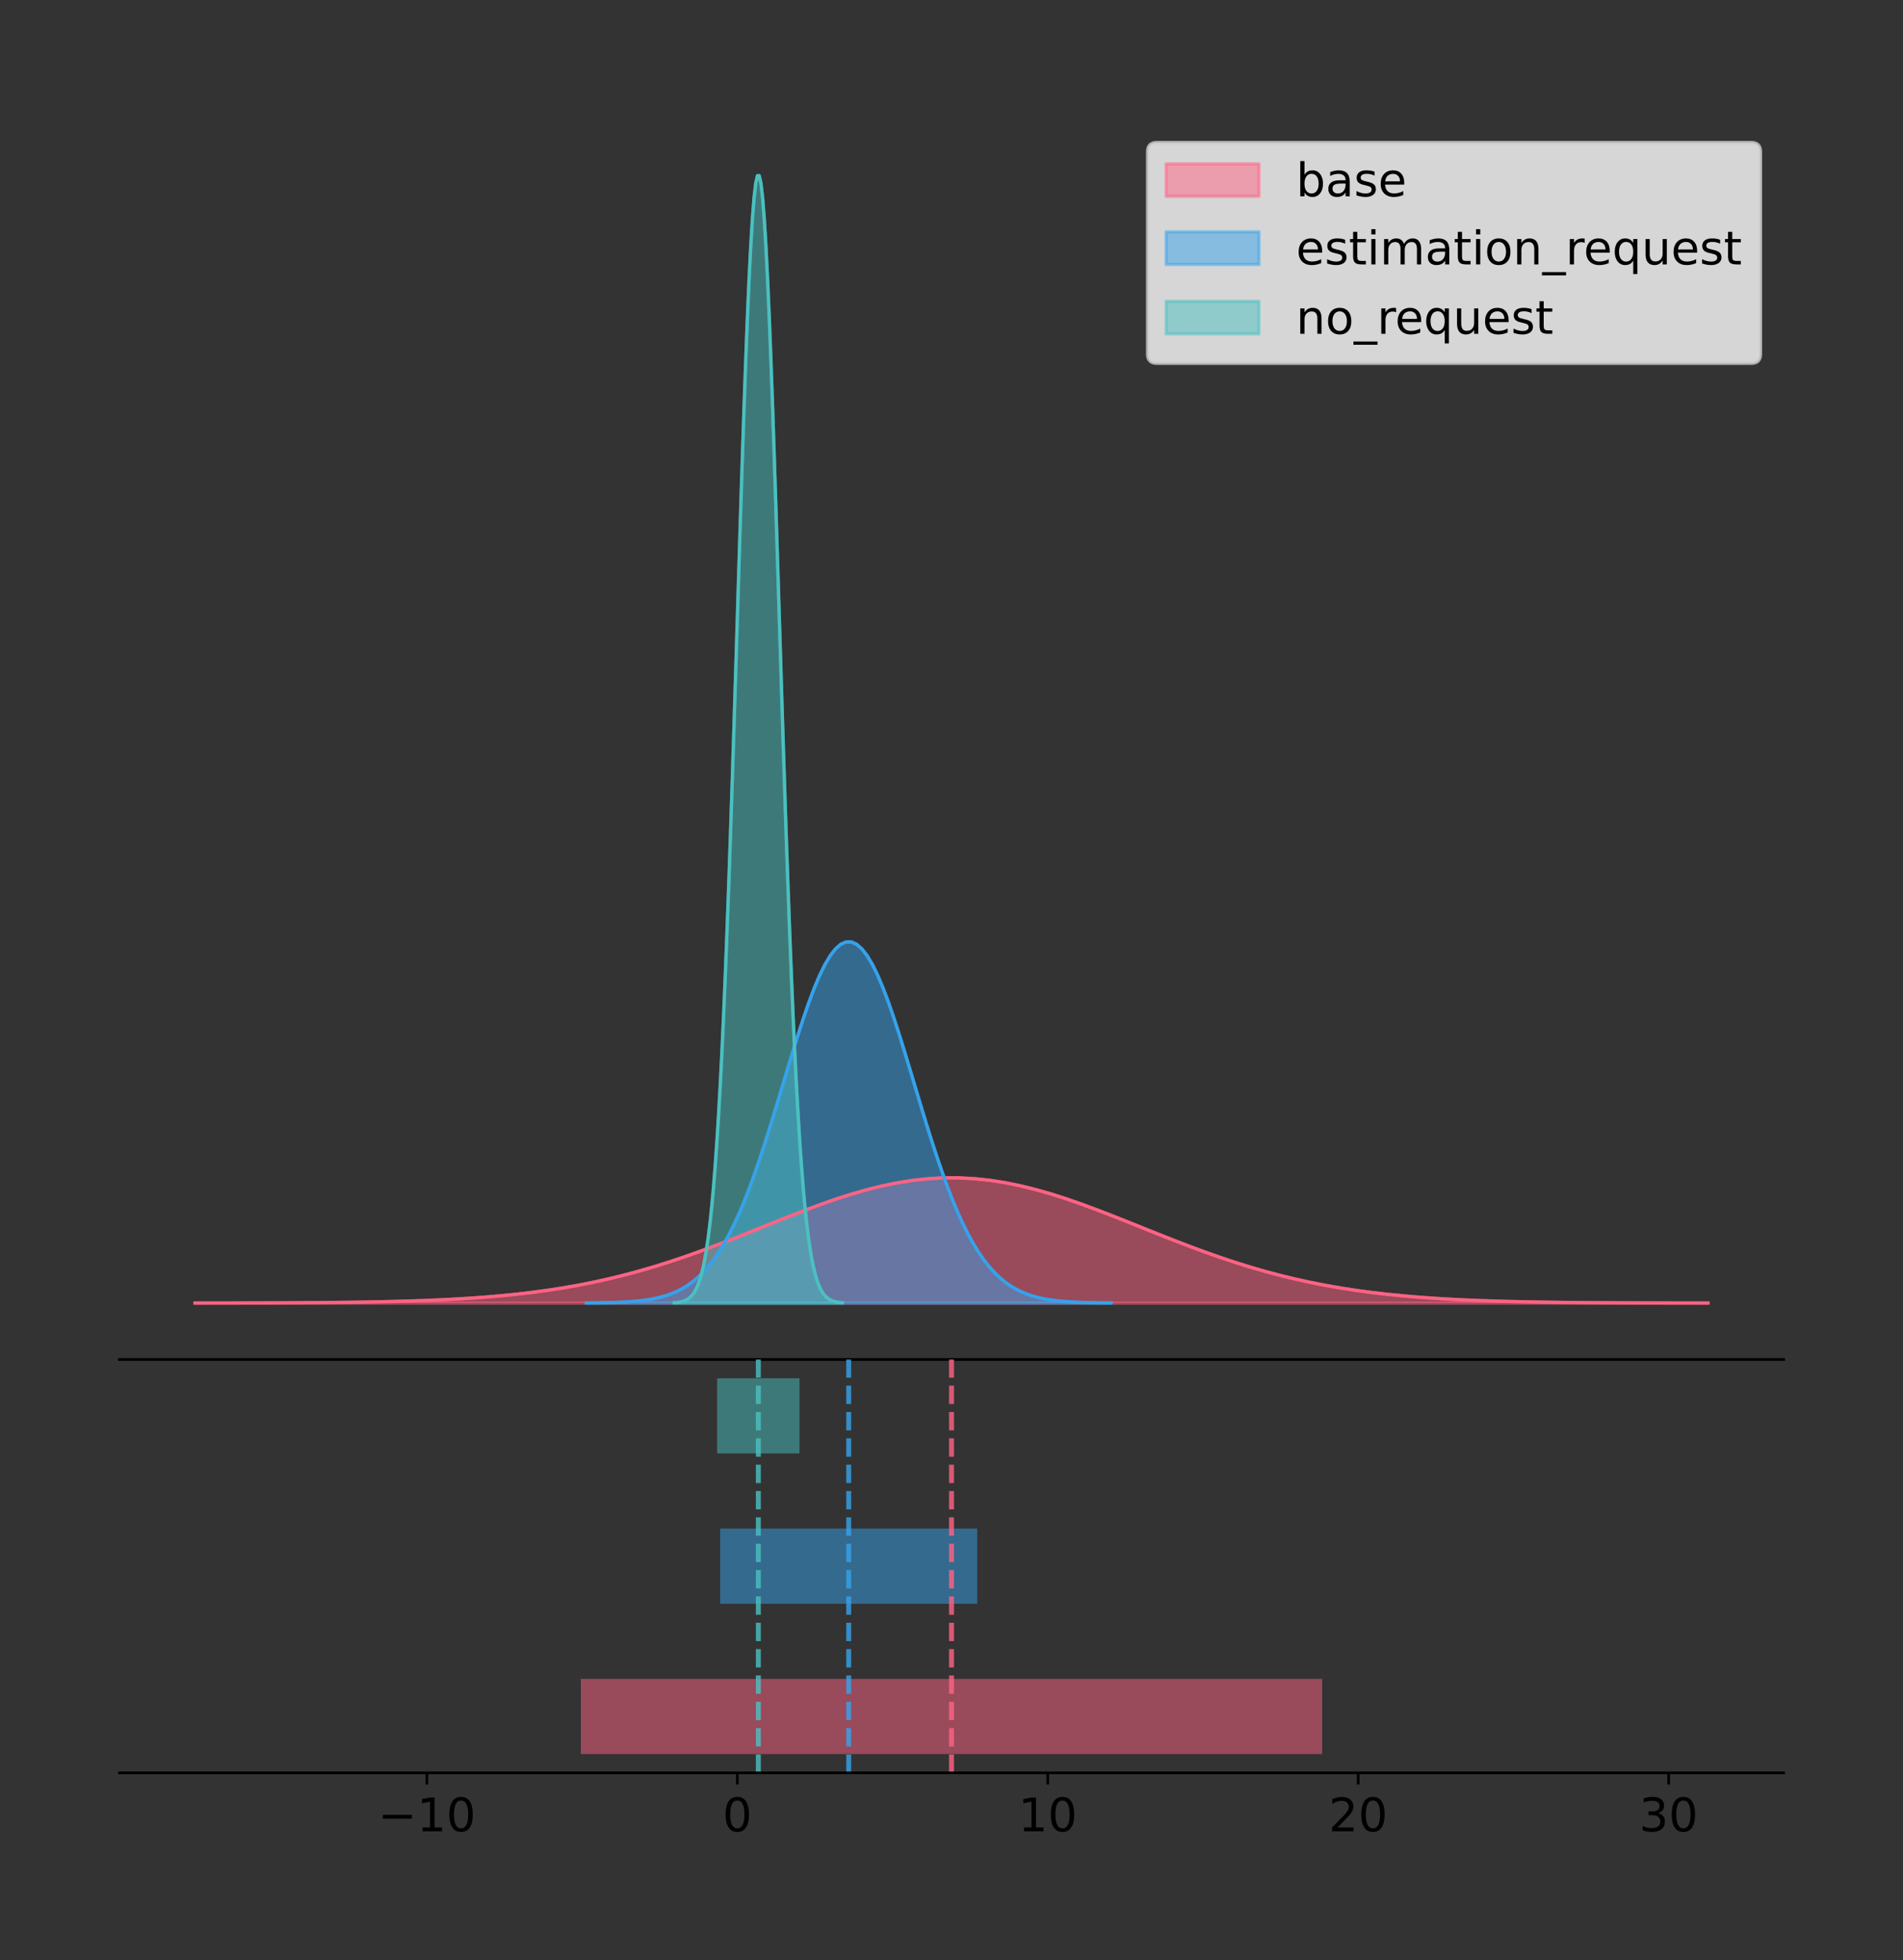 <?xml version="1.0" encoding="utf-8" standalone="no"?>
<!DOCTYPE svg PUBLIC "-//W3C//DTD SVG 1.1//EN"
  "http://www.w3.org/Graphics/SVG/1.1/DTD/svg11.dtd">
<!-- Created with matplotlib (https://matplotlib.org/) -->
<svg height="591.509pt" version="1.1" viewBox="0 0 574.2 591.509" width="574.2pt" xmlns="http://www.w3.org/2000/svg" xmlns:xlink="http://www.w3.org/1999/xlink">
 <rect x="0" y="0" width="574.2" height="591.509" fill="#333333" stroke="none"/>
 <defs>
  <style type="text/css">
*{stroke-linecap:butt;stroke-linejoin:round;}
  </style>
 </defs>
 <g id="figure_1">
  <g id="patch_1">
   <path d="M 0 591.509 
L 574.2 591.509 
L 574.2 0 
L 0 0 
z
" style="fill:none;"/>
  </g>
  <g id="axes_1">
   <g id="patch_2">
    <path d="M 36 410.22 
L 538.2 410.22 
L 538.2 36 
L 36 36 
z
" style="fill:none;"/>
   </g>
   <g id="PolyCollection_1">
    <defs>
     <path d="M 58.827 -198.299 
L 58.827 -198.312 
L 63.439 -198.317 
L 68.05 -198.323 
L 72.662 -198.332 
L 77.274 -198.343 
L 81.885 -198.358 
L 86.497 -198.378 
L 91.108 -198.403 
L 95.72 -198.436 
L 100.331 -198.478 
L 104.943 -198.531 
L 109.555 -198.599 
L 114.166 -198.683 
L 118.778 -198.788 
L 123.389 -198.917 
L 128.001 -199.076 
L 132.612 -199.269 
L 137.224 -199.502 
L 141.836 -199.781 
L 146.447 -200.114 
L 151.059 -200.506 
L 155.67 -200.966 
L 160.282 -201.502 
L 164.893 -202.119 
L 169.505 -202.826 
L 174.117 -203.628 
L 178.728 -204.532 
L 183.34 -205.543 
L 187.951 -206.662 
L 192.563 -207.891 
L 197.174 -209.229 
L 201.786 -210.672 
L 206.398 -212.216 
L 211.009 -213.849 
L 215.621 -215.562 
L 220.232 -217.338 
L 224.844 -219.161 
L 229.455 -221.009 
L 234.067 -222.86 
L 238.679 -224.689 
L 243.29 -226.47 
L 247.902 -228.175 
L 252.513 -229.778 
L 257.125 -231.25 
L 261.736 -232.567 
L 266.348 -233.704 
L 270.96 -234.641 
L 275.571 -235.36 
L 280.183 -235.847 
L 284.794 -236.093 
L 289.406 -236.093 
L 294.017 -235.847 
L 298.629 -235.36 
L 303.24 -234.641 
L 307.852 -233.704 
L 312.464 -232.567 
L 317.075 -231.25 
L 321.687 -229.778 
L 326.298 -228.175 
L 330.91 -226.47 
L 335.521 -224.689 
L 340.133 -222.86 
L 344.745 -221.009 
L 349.356 -219.161 
L 353.968 -217.338 
L 358.579 -215.562 
L 363.191 -213.849 
L 367.802 -212.216 
L 372.414 -210.672 
L 377.026 -209.229 
L 381.637 -207.891 
L 386.249 -206.662 
L 390.86 -205.543 
L 395.472 -204.532 
L 400.083 -203.628 
L 404.695 -202.826 
L 409.307 -202.119 
L 413.918 -201.502 
L 418.53 -200.966 
L 423.141 -200.506 
L 427.753 -200.114 
L 432.364 -199.781 
L 436.976 -199.502 
L 441.588 -199.269 
L 446.199 -199.076 
L 450.811 -198.917 
L 455.422 -198.788 
L 460.034 -198.683 
L 464.645 -198.599 
L 469.257 -198.531 
L 473.869 -198.478 
L 478.48 -198.436 
L 483.092 -198.403 
L 487.703 -198.378 
L 492.315 -198.358 
L 496.926 -198.343 
L 501.538 -198.332 
L 506.15 -198.323 
L 510.761 -198.317 
L 515.373 -198.312 
L 515.373 -198.299 
L 515.373 -198.299 
L 510.761 -198.299 
L 506.15 -198.299 
L 501.538 -198.299 
L 496.926 -198.299 
L 492.315 -198.299 
L 487.703 -198.299 
L 483.092 -198.299 
L 478.48 -198.299 
L 473.869 -198.299 
L 469.257 -198.299 
L 464.645 -198.299 
L 460.034 -198.299 
L 455.422 -198.299 
L 450.811 -198.299 
L 446.199 -198.299 
L 441.588 -198.299 
L 436.976 -198.299 
L 432.364 -198.299 
L 427.753 -198.299 
L 423.141 -198.299 
L 418.53 -198.299 
L 413.918 -198.299 
L 409.307 -198.299 
L 404.695 -198.299 
L 400.083 -198.299 
L 395.472 -198.299 
L 390.86 -198.299 
L 386.249 -198.299 
L 381.637 -198.299 
L 377.026 -198.299 
L 372.414 -198.299 
L 367.802 -198.299 
L 363.191 -198.299 
L 358.579 -198.299 
L 353.968 -198.299 
L 349.356 -198.299 
L 344.745 -198.299 
L 340.133 -198.299 
L 335.521 -198.299 
L 330.91 -198.299 
L 326.298 -198.299 
L 321.687 -198.299 
L 317.075 -198.299 
L 312.464 -198.299 
L 307.852 -198.299 
L 303.24 -198.299 
L 298.629 -198.299 
L 294.017 -198.299 
L 289.406 -198.299 
L 284.794 -198.299 
L 280.183 -198.299 
L 275.571 -198.299 
L 270.96 -198.299 
L 266.348 -198.299 
L 261.736 -198.299 
L 257.125 -198.299 
L 252.513 -198.299 
L 247.902 -198.299 
L 243.29 -198.299 
L 238.679 -198.299 
L 234.067 -198.299 
L 229.455 -198.299 
L 224.844 -198.299 
L 220.232 -198.299 
L 215.621 -198.299 
L 211.009 -198.299 
L 206.398 -198.299 
L 201.786 -198.299 
L 197.174 -198.299 
L 192.563 -198.299 
L 187.951 -198.299 
L 183.34 -198.299 
L 178.728 -198.299 
L 174.117 -198.299 
L 169.505 -198.299 
L 164.893 -198.299 
L 160.282 -198.299 
L 155.67 -198.299 
L 151.059 -198.299 
L 146.447 -198.299 
L 141.836 -198.299 
L 137.224 -198.299 
L 132.612 -198.299 
L 128.001 -198.299 
L 123.389 -198.299 
L 118.778 -198.299 
L 114.166 -198.299 
L 109.555 -198.299 
L 104.943 -198.299 
L 100.331 -198.299 
L 95.72 -198.299 
L 91.108 -198.299 
L 86.497 -198.299 
L 81.885 -198.299 
L 77.274 -198.299 
L 72.662 -198.299 
L 68.05 -198.299 
L 63.439 -198.299 
L 58.827 -198.299 
z
" id="m8dd9205fd7" style="stroke:#ff6384;stroke-opacity:0.5;"/>
    </defs>
    <g clip-path="url(#pcbfffe3a49)">
     <use style="fill:#ff6384;fill-opacity:0.5;stroke:#ff6384;stroke-opacity:0.5;" x="0" xlink:href="#m8dd9205fd7" y="591.509"/>
    </g>
   </g>
   <g id="PolyCollection_2">
    <defs>
     <path d="M 176.917 -198.299 
L 176.917 -198.336 
L 178.516 -198.35 
L 180.116 -198.368 
L 181.715 -198.393 
L 183.314 -198.426 
L 184.913 -198.469 
L 186.512 -198.526 
L 188.112 -198.599 
L 189.711 -198.694 
L 191.31 -198.814 
L 192.909 -198.968 
L 194.508 -199.162 
L 196.108 -199.405 
L 197.707 -199.707 
L 199.306 -200.081 
L 200.905 -200.538 
L 202.504 -201.095 
L 204.104 -201.767 
L 205.703 -202.573 
L 207.302 -203.531 
L 208.901 -204.663 
L 210.5 -205.99 
L 212.1 -207.533 
L 213.699 -209.314 
L 215.298 -211.352 
L 216.897 -213.666 
L 218.496 -216.274 
L 220.096 -219.186 
L 221.695 -222.413 
L 223.294 -225.957 
L 224.893 -229.816 
L 226.492 -233.979 
L 228.092 -238.429 
L 229.691 -243.141 
L 231.29 -248.079 
L 232.889 -253.202 
L 234.488 -258.457 
L 236.088 -263.787 
L 237.687 -269.125 
L 239.286 -274.4 
L 240.885 -279.535 
L 242.484 -284.452 
L 244.084 -289.072 
L 245.683 -293.318 
L 247.282 -297.114 
L 248.881 -300.394 
L 250.481 -303.096 
L 252.08 -305.169 
L 253.679 -306.574 
L 255.278 -307.283 
L 256.877 -307.283 
L 258.477 -306.574 
L 260.076 -305.169 
L 261.675 -303.096 
L 263.274 -300.394 
L 264.873 -297.114 
L 266.473 -293.318 
L 268.072 -289.072 
L 269.671 -284.452 
L 271.27 -279.535 
L 272.869 -274.4 
L 274.469 -269.125 
L 276.068 -263.787 
L 277.667 -258.457 
L 279.266 -253.202 
L 280.865 -248.079 
L 282.465 -243.141 
L 284.064 -238.429 
L 285.663 -233.979 
L 287.262 -229.816 
L 288.861 -225.957 
L 290.461 -222.413 
L 292.06 -219.186 
L 293.659 -216.274 
L 295.258 -213.666 
L 296.857 -211.352 
L 298.457 -209.314 
L 300.056 -207.533 
L 301.655 -205.99 
L 303.254 -204.663 
L 304.853 -203.531 
L 306.453 -202.573 
L 308.052 -201.767 
L 309.651 -201.095 
L 311.25 -200.538 
L 312.849 -200.081 
L 314.449 -199.707 
L 316.048 -199.405 
L 317.647 -199.162 
L 319.246 -198.968 
L 320.845 -198.814 
L 322.445 -198.694 
L 324.044 -198.599 
L 325.643 -198.526 
L 327.242 -198.469 
L 328.841 -198.426 
L 330.441 -198.393 
L 332.04 -198.368 
L 333.639 -198.35 
L 335.238 -198.336 
L 335.238 -198.299 
L 335.238 -198.299 
L 333.639 -198.299 
L 332.04 -198.299 
L 330.441 -198.299 
L 328.841 -198.299 
L 327.242 -198.299 
L 325.643 -198.299 
L 324.044 -198.299 
L 322.445 -198.299 
L 320.845 -198.299 
L 319.246 -198.299 
L 317.647 -198.299 
L 316.048 -198.299 
L 314.449 -198.299 
L 312.849 -198.299 
L 311.25 -198.299 
L 309.651 -198.299 
L 308.052 -198.299 
L 306.453 -198.299 
L 304.853 -198.299 
L 303.254 -198.299 
L 301.655 -198.299 
L 300.056 -198.299 
L 298.457 -198.299 
L 296.857 -198.299 
L 295.258 -198.299 
L 293.659 -198.299 
L 292.06 -198.299 
L 290.461 -198.299 
L 288.861 -198.299 
L 287.262 -198.299 
L 285.663 -198.299 
L 284.064 -198.299 
L 282.465 -198.299 
L 280.865 -198.299 
L 279.266 -198.299 
L 277.667 -198.299 
L 276.068 -198.299 
L 274.469 -198.299 
L 272.869 -198.299 
L 271.27 -198.299 
L 269.671 -198.299 
L 268.072 -198.299 
L 266.473 -198.299 
L 264.873 -198.299 
L 263.274 -198.299 
L 261.675 -198.299 
L 260.076 -198.299 
L 258.477 -198.299 
L 256.877 -198.299 
L 255.278 -198.299 
L 253.679 -198.299 
L 252.08 -198.299 
L 250.481 -198.299 
L 248.881 -198.299 
L 247.282 -198.299 
L 245.683 -198.299 
L 244.084 -198.299 
L 242.484 -198.299 
L 240.885 -198.299 
L 239.286 -198.299 
L 237.687 -198.299 
L 236.088 -198.299 
L 234.488 -198.299 
L 232.889 -198.299 
L 231.29 -198.299 
L 229.691 -198.299 
L 228.092 -198.299 
L 226.492 -198.299 
L 224.893 -198.299 
L 223.294 -198.299 
L 221.695 -198.299 
L 220.096 -198.299 
L 218.496 -198.299 
L 216.897 -198.299 
L 215.298 -198.299 
L 213.699 -198.299 
L 212.1 -198.299 
L 210.5 -198.299 
L 208.901 -198.299 
L 207.302 -198.299 
L 205.703 -198.299 
L 204.104 -198.299 
L 202.504 -198.299 
L 200.905 -198.299 
L 199.306 -198.299 
L 197.707 -198.299 
L 196.108 -198.299 
L 194.508 -198.299 
L 192.909 -198.299 
L 191.31 -198.299 
L 189.711 -198.299 
L 188.112 -198.299 
L 186.512 -198.299 
L 184.913 -198.299 
L 183.314 -198.299 
L 181.715 -198.299 
L 180.116 -198.299 
L 178.516 -198.299 
L 176.917 -198.299 
z
" id="me623123f67" style="stroke:#36a2eb;stroke-opacity:0.5;"/>
    </defs>
    <g clip-path="url(#pcbfffe3a49)">
     <use style="fill:#36a2eb;fill-opacity:0.5;stroke:#36a2eb;stroke-opacity:0.5;" x="0" xlink:href="#me623123f67" y="591.509"/>
    </g>
   </g>
   <g id="PolyCollection_3">
    <defs>
     <path d="M 203.455 -198.299 
L 203.455 -198.414 
L 203.967 -198.457 
L 204.48 -198.515 
L 204.992 -198.592 
L 205.504 -198.694 
L 206.017 -198.829 
L 206.529 -199.006 
L 207.041 -199.235 
L 207.554 -199.53 
L 208.066 -199.907 
L 208.578 -200.387 
L 209.091 -200.993 
L 209.603 -201.751 
L 210.115 -202.695 
L 210.627 -203.86 
L 211.14 -205.288 
L 211.652 -207.025 
L 212.164 -209.123 
L 212.677 -211.638 
L 213.189 -214.631 
L 213.701 -218.165 
L 214.214 -222.307 
L 214.726 -227.124 
L 215.238 -232.681 
L 215.751 -239.043 
L 216.263 -246.268 
L 216.775 -254.407 
L 217.287 -263.499 
L 217.8 -273.572 
L 218.312 -284.635 
L 218.824 -296.68 
L 219.337 -309.675 
L 219.849 -323.567 
L 220.361 -338.274 
L 220.874 -353.69 
L 221.386 -369.68 
L 221.898 -386.086 
L 222.411 -402.724 
L 222.923 -419.387 
L 223.435 -435.851 
L 223.947 -451.881 
L 224.46 -467.231 
L 224.972 -481.653 
L 225.484 -494.905 
L 225.997 -506.757 
L 226.509 -516.994 
L 227.021 -525.428 
L 227.534 -531.9 
L 228.046 -536.285 
L 228.558 -538.499 
L 229.071 -538.499 
L 229.583 -536.285 
L 230.095 -531.9 
L 230.607 -525.428 
L 231.12 -516.994 
L 231.632 -506.757 
L 232.144 -494.905 
L 232.657 -481.653 
L 233.169 -467.231 
L 233.681 -451.881 
L 234.194 -435.851 
L 234.706 -419.387 
L 235.218 -402.724 
L 235.731 -386.086 
L 236.243 -369.68 
L 236.755 -353.69 
L 237.267 -338.274 
L 237.78 -323.567 
L 238.292 -309.675 
L 238.804 -296.68 
L 239.317 -284.635 
L 239.829 -273.572 
L 240.341 -263.499 
L 240.854 -254.407 
L 241.366 -246.268 
L 241.878 -239.043 
L 242.391 -232.681 
L 242.903 -227.124 
L 243.415 -222.307 
L 243.927 -218.165 
L 244.44 -214.631 
L 244.952 -211.638 
L 245.464 -209.123 
L 245.977 -207.025 
L 246.489 -205.288 
L 247.001 -203.86 
L 247.514 -202.695 
L 248.026 -201.751 
L 248.538 -200.993 
L 249.051 -200.387 
L 249.563 -199.907 
L 250.075 -199.53 
L 250.587 -199.235 
L 251.1 -199.006 
L 251.612 -198.829 
L 252.124 -198.694 
L 252.637 -198.592 
L 253.149 -198.515 
L 253.661 -198.457 
L 254.174 -198.414 
L 254.174 -198.299 
L 254.174 -198.299 
L 253.661 -198.299 
L 253.149 -198.299 
L 252.637 -198.299 
L 252.124 -198.299 
L 251.612 -198.299 
L 251.1 -198.299 
L 250.587 -198.299 
L 250.075 -198.299 
L 249.563 -198.299 
L 249.051 -198.299 
L 248.538 -198.299 
L 248.026 -198.299 
L 247.514 -198.299 
L 247.001 -198.299 
L 246.489 -198.299 
L 245.977 -198.299 
L 245.464 -198.299 
L 244.952 -198.299 
L 244.44 -198.299 
L 243.927 -198.299 
L 243.415 -198.299 
L 242.903 -198.299 
L 242.391 -198.299 
L 241.878 -198.299 
L 241.366 -198.299 
L 240.854 -198.299 
L 240.341 -198.299 
L 239.829 -198.299 
L 239.317 -198.299 
L 238.804 -198.299 
L 238.292 -198.299 
L 237.78 -198.299 
L 237.267 -198.299 
L 236.755 -198.299 
L 236.243 -198.299 
L 235.731 -198.299 
L 235.218 -198.299 
L 234.706 -198.299 
L 234.194 -198.299 
L 233.681 -198.299 
L 233.169 -198.299 
L 232.657 -198.299 
L 232.144 -198.299 
L 231.632 -198.299 
L 231.12 -198.299 
L 230.607 -198.299 
L 230.095 -198.299 
L 229.583 -198.299 
L 229.071 -198.299 
L 228.558 -198.299 
L 228.046 -198.299 
L 227.534 -198.299 
L 227.021 -198.299 
L 226.509 -198.299 
L 225.997 -198.299 
L 225.484 -198.299 
L 224.972 -198.299 
L 224.46 -198.299 
L 223.947 -198.299 
L 223.435 -198.299 
L 222.923 -198.299 
L 222.411 -198.299 
L 221.898 -198.299 
L 221.386 -198.299 
L 220.874 -198.299 
L 220.361 -198.299 
L 219.849 -198.299 
L 219.337 -198.299 
L 218.824 -198.299 
L 218.312 -198.299 
L 217.8 -198.299 
L 217.287 -198.299 
L 216.775 -198.299 
L 216.263 -198.299 
L 215.751 -198.299 
L 215.238 -198.299 
L 214.726 -198.299 
L 214.214 -198.299 
L 213.701 -198.299 
L 213.189 -198.299 
L 212.677 -198.299 
L 212.164 -198.299 
L 211.652 -198.299 
L 211.14 -198.299 
L 210.627 -198.299 
L 210.115 -198.299 
L 209.603 -198.299 
L 209.091 -198.299 
L 208.578 -198.299 
L 208.066 -198.299 
L 207.554 -198.299 
L 207.041 -198.299 
L 206.529 -198.299 
L 206.017 -198.299 
L 205.504 -198.299 
L 204.992 -198.299 
L 204.48 -198.299 
L 203.967 -198.299 
L 203.455 -198.299 
z
" id="ma3c1c4e861" style="stroke:#4bc0c0;stroke-opacity:0.5;"/>
    </defs>
    <g clip-path="url(#pcbfffe3a49)">
     <use style="fill:#4bc0c0;fill-opacity:0.5;stroke:#4bc0c0;stroke-opacity:0.5;" x="0" xlink:href="#ma3c1c4e861" y="591.509"/>
    </g>
   </g>
   <g id="line2d_1">
    <path clip-path="url(#pcbfffe3a49)" d="M 58.827 393.197 
L 63.439 393.193 
L 68.05 393.186 
L 72.662 393.178 
L 77.274 393.166 
L 81.885 393.151 
L 86.497 393.132 
L 91.108 393.106 
L 95.72 393.073 
L 100.331 393.031 
L 104.943 392.978 
L 109.555 392.911 
L 114.166 392.827 
L 118.778 392.722 
L 123.389 392.592 
L 128.001 392.434 
L 132.612 392.241 
L 137.224 392.008 
L 141.836 391.728 
L 146.447 391.396 
L 151.059 391.003 
L 155.67 390.543 
L 160.282 390.008 
L 164.893 389.39 
L 169.505 388.684 
L 174.117 387.881 
L 178.728 386.977 
L 183.34 385.967 
L 187.951 384.848 
L 192.563 383.619 
L 197.174 382.281 
L 201.786 380.837 
L 206.398 379.294 
L 211.009 377.66 
L 215.621 375.947 
L 220.232 374.171 
L 224.844 372.348 
L 229.455 370.5 
L 234.067 368.649 
L 238.679 366.82 
L 243.29 365.039 
L 247.902 363.334 
L 252.513 361.732 
L 257.125 360.259 
L 261.736 358.943 
L 266.348 357.806 
L 270.96 356.869 
L 275.571 356.15 
L 280.183 355.663 
L 284.794 355.417 
L 289.406 355.417 
L 294.017 355.663 
L 298.629 356.15 
L 303.24 356.869 
L 307.852 357.806 
L 312.464 358.943 
L 317.075 360.259 
L 321.687 361.732 
L 326.298 363.334 
L 330.91 365.039 
L 335.521 366.82 
L 340.133 368.649 
L 344.745 370.5 
L 349.356 372.348 
L 353.968 374.171 
L 358.579 375.947 
L 363.191 377.66 
L 367.802 379.294 
L 372.414 380.837 
L 377.026 382.281 
L 381.637 383.619 
L 386.249 384.848 
L 390.86 385.967 
L 395.472 386.977 
L 400.083 387.881 
L 404.695 388.684 
L 409.307 389.39 
L 413.918 390.008 
L 418.53 390.543 
L 423.141 391.003 
L 427.753 391.396 
L 432.364 391.728 
L 436.976 392.008 
L 441.588 392.241 
L 446.199 392.434 
L 450.811 392.592 
L 455.422 392.722 
L 460.034 392.827 
L 464.645 392.911 
L 469.257 392.978 
L 473.869 393.031 
L 478.48 393.073 
L 483.092 393.106 
L 487.703 393.132 
L 492.315 393.151 
L 496.926 393.166 
L 501.538 393.178 
L 506.15 393.186 
L 510.761 393.193 
L 515.373 393.197 
" style="fill:none;stroke:#ff6384;stroke-linecap:square;"/>
   </g>
   <g id="line2d_2">
    <path clip-path="url(#pcbfffe3a49)" d="M 176.917 393.173 
L 178.516 393.16 
L 180.116 393.141 
L 181.715 393.116 
L 183.314 393.083 
L 184.913 393.04 
L 186.512 392.984 
L 188.112 392.91 
L 189.711 392.816 
L 191.31 392.695 
L 192.909 392.541 
L 194.508 392.347 
L 196.108 392.104 
L 197.707 391.802 
L 199.306 391.429 
L 200.905 390.971 
L 202.504 390.415 
L 204.104 389.743 
L 205.703 388.937 
L 207.302 387.978 
L 208.901 386.846 
L 210.5 385.519 
L 212.1 383.976 
L 213.699 382.196 
L 215.298 380.158 
L 216.897 377.843 
L 218.496 375.236 
L 220.096 372.323 
L 221.695 369.096 
L 223.294 365.552 
L 224.893 361.694 
L 226.492 357.53 
L 228.092 353.08 
L 229.691 348.369 
L 231.29 343.43 
L 232.889 338.308 
L 234.488 333.052 
L 236.088 327.722 
L 237.687 322.384 
L 239.286 317.11 
L 240.885 311.975 
L 242.484 307.057 
L 244.084 302.437 
L 245.683 298.192 
L 247.282 294.395 
L 248.881 291.115 
L 250.481 288.414 
L 252.08 286.34 
L 253.679 284.936 
L 255.278 284.226 
L 256.877 284.226 
L 258.477 284.936 
L 260.076 286.34 
L 261.675 288.414 
L 263.274 291.115 
L 264.873 294.395 
L 266.473 298.192 
L 268.072 302.437 
L 269.671 307.057 
L 271.27 311.975 
L 272.869 317.11 
L 274.469 322.384 
L 276.068 327.722 
L 277.667 333.052 
L 279.266 338.308 
L 280.865 343.43 
L 282.465 348.369 
L 284.064 353.08 
L 285.663 357.53 
L 287.262 361.694 
L 288.861 365.552 
L 290.461 369.096 
L 292.06 372.323 
L 293.659 375.236 
L 295.258 377.843 
L 296.857 380.158 
L 298.457 382.196 
L 300.056 383.976 
L 301.655 385.519 
L 303.254 386.846 
L 304.853 387.978 
L 306.453 388.937 
L 308.052 389.743 
L 309.651 390.415 
L 311.25 390.971 
L 312.849 391.429 
L 314.449 391.802 
L 316.048 392.104 
L 317.647 392.347 
L 319.246 392.541 
L 320.845 392.695 
L 322.445 392.816 
L 324.044 392.91 
L 325.643 392.984 
L 327.242 393.04 
L 328.841 393.083 
L 330.441 393.116 
L 332.04 393.141 
L 333.639 393.16 
L 335.238 393.173 
" style="fill:none;stroke:#36a2eb;stroke-linecap:square;"/>
   </g>
   <g id="line2d_3">
    <path clip-path="url(#pcbfffe3a49)" d="M 203.455 393.096 
L 203.967 393.053 
L 204.48 392.995 
L 204.992 392.918 
L 205.504 392.815 
L 206.017 392.68 
L 206.529 392.504 
L 207.041 392.275 
L 207.554 391.98 
L 208.066 391.602 
L 208.578 391.122 
L 209.091 390.516 
L 209.603 389.758 
L 210.115 388.814 
L 210.627 387.65 
L 211.14 386.222 
L 211.652 384.485 
L 212.164 382.386 
L 212.677 379.871 
L 213.189 376.878 
L 213.701 373.344 
L 214.214 369.202 
L 214.726 364.386 
L 215.238 358.828 
L 215.751 352.466 
L 216.263 345.241 
L 216.775 337.103 
L 217.287 328.01 
L 217.8 317.937 
L 218.312 306.874 
L 218.824 294.829 
L 219.337 281.834 
L 219.849 267.942 
L 220.361 253.235 
L 220.874 237.82 
L 221.386 221.829 
L 221.898 205.423 
L 222.411 188.786 
L 222.923 172.123 
L 223.435 155.658 
L 223.947 139.628 
L 224.46 124.279 
L 224.972 109.857 
L 225.484 96.604 
L 225.997 84.752 
L 226.509 74.515 
L 227.021 66.081 
L 227.534 59.61 
L 228.046 55.224 
L 228.558 53.01 
L 229.071 53.01 
L 229.583 55.224 
L 230.095 59.61 
L 230.607 66.081 
L 231.12 74.515 
L 231.632 84.752 
L 232.144 96.604 
L 232.657 109.857 
L 233.169 124.279 
L 233.681 139.628 
L 234.194 155.658 
L 234.706 172.123 
L 235.218 188.786 
L 235.731 205.423 
L 236.243 221.829 
L 236.755 237.82 
L 237.267 253.235 
L 237.78 267.942 
L 238.292 281.834 
L 238.804 294.829 
L 239.317 306.874 
L 239.829 317.937 
L 240.341 328.01 
L 240.854 337.103 
L 241.366 345.241 
L 241.878 352.466 
L 242.391 358.828 
L 242.903 364.386 
L 243.415 369.202 
L 243.927 373.344 
L 244.44 376.878 
L 244.952 379.871 
L 245.464 382.386 
L 245.977 384.485 
L 246.489 386.222 
L 247.001 387.65 
L 247.514 388.814 
L 248.026 389.758 
L 248.538 390.516 
L 249.051 391.122 
L 249.563 391.602 
L 250.075 391.98 
L 250.587 392.275 
L 251.1 392.504 
L 251.612 392.68 
L 252.124 392.815 
L 252.637 392.918 
L 253.149 392.995 
L 253.661 393.053 
L 254.174 393.096 
" style="fill:none;stroke:#4bc0c0;stroke-linecap:square;"/>
   </g>
   <g id="patch_3">
    <path d="M 36 410.22 
L 538.2 410.22 
" style="fill:none;stroke:#000000;stroke-linecap:square;stroke-linejoin:miter;stroke-width:0.8;"/>
   </g>
   <g id="legend_1">
    <g id="patch_4">
     <path d="M 349.071 109.627 
L 528.4 109.627 
Q 531.2 109.627 531.2 106.827 
L 531.2 45.8 
Q 531.2 43 528.4 43 
L 349.071 43 
Q 346.271 43 346.271 45.8 
L 346.271 106.827 
Q 346.271 109.627 349.071 109.627 
z
" style="fill:#ffffff;opacity:0.8;stroke:#cccccc;stroke-linejoin:miter;"/>
    </g>
    <g id="patch_5">
     <path d="M 351.871 59.238 
L 379.871 59.238 
L 379.871 49.438 
L 351.871 49.438 
z
" style="fill:#ff6384;opacity:0.5;stroke:#ff6384;stroke-linejoin:miter;"/>
    </g>
    <g id="text_1">
     <!-- base -->
     <defs>
      <path d="M 48.688 27.297 
Q 48.688 37.203 44.609 42.844 
Q 40.531 48.484 33.406 48.484 
Q 26.266 48.484 22.188 42.844 
Q 18.109 37.203 18.109 27.297 
Q 18.109 17.391 22.188 11.75 
Q 26.266 6.109 33.406 6.109 
Q 40.531 6.109 44.609 11.75 
Q 48.688 17.391 48.688 27.297 
z
M 18.109 46.391 
Q 20.953 51.266 25.266 53.625 
Q 29.594 56 35.594 56 
Q 45.562 56 51.781 48.094 
Q 58.016 40.188 58.016 27.297 
Q 58.016 14.406 51.781 6.484 
Q 45.562 -1.422 35.594 -1.422 
Q 29.594 -1.422 25.266 0.953 
Q 20.953 3.328 18.109 8.203 
L 18.109 0 
L 9.078 0 
L 9.078 75.984 
L 18.109 75.984 
z
" id="DejaVuSans-98"/>
      <path d="M 34.281 27.484 
Q 23.391 27.484 19.188 25 
Q 14.984 22.516 14.984 16.5 
Q 14.984 11.719 18.141 8.906 
Q 21.297 6.109 26.703 6.109 
Q 34.188 6.109 38.703 11.406 
Q 43.219 16.703 43.219 25.484 
L 43.219 27.484 
z
M 52.203 31.203 
L 52.203 0 
L 43.219 0 
L 43.219 8.297 
Q 40.141 3.328 35.547 0.953 
Q 30.953 -1.422 24.312 -1.422 
Q 15.922 -1.422 10.953 3.297 
Q 6 8.016 6 15.922 
Q 6 25.141 12.172 29.828 
Q 18.359 34.516 30.609 34.516 
L 43.219 34.516 
L 43.219 35.406 
Q 43.219 41.609 39.141 45 
Q 35.062 48.391 27.688 48.391 
Q 23 48.391 18.547 47.266 
Q 14.109 46.141 10.016 43.891 
L 10.016 52.203 
Q 14.938 54.109 19.578 55.047 
Q 24.219 56 28.609 56 
Q 40.484 56 46.344 49.844 
Q 52.203 43.703 52.203 31.203 
z
" id="DejaVuSans-97"/>
      <path d="M 44.281 53.078 
L 44.281 44.578 
Q 40.484 46.531 36.375 47.5 
Q 32.281 48.484 27.875 48.484 
Q 21.188 48.484 17.844 46.438 
Q 14.5 44.391 14.5 40.281 
Q 14.5 37.156 16.891 35.375 
Q 19.281 33.594 26.516 31.984 
L 29.594 31.297 
Q 39.156 29.25 43.188 25.516 
Q 47.219 21.781 47.219 15.094 
Q 47.219 7.469 41.188 3.016 
Q 35.156 -1.422 24.609 -1.422 
Q 20.219 -1.422 15.453 -0.562 
Q 10.688 0.297 5.422 2 
L 5.422 11.281 
Q 10.406 8.688 15.234 7.391 
Q 20.062 6.109 24.812 6.109 
Q 31.156 6.109 34.562 8.281 
Q 37.984 10.453 37.984 14.406 
Q 37.984 18.062 35.516 20.016 
Q 33.062 21.969 24.703 23.781 
L 21.578 24.516 
Q 13.234 26.266 9.516 29.906 
Q 5.812 33.547 5.812 39.891 
Q 5.812 47.609 11.281 51.797 
Q 16.75 56 26.812 56 
Q 31.781 56 36.172 55.266 
Q 40.578 54.547 44.281 53.078 
z
" id="DejaVuSans-115"/>
      <path d="M 56.203 29.594 
L 56.203 25.203 
L 14.891 25.203 
Q 15.484 15.922 20.484 11.062 
Q 25.484 6.203 34.422 6.203 
Q 39.594 6.203 44.453 7.469 
Q 49.312 8.734 54.109 11.281 
L 54.109 2.781 
Q 49.266 0.734 44.188 -0.344 
Q 39.109 -1.422 33.891 -1.422 
Q 20.797 -1.422 13.156 6.188 
Q 5.516 13.812 5.516 26.812 
Q 5.516 40.234 12.766 48.109 
Q 20.016 56 32.328 56 
Q 43.359 56 49.781 48.891 
Q 56.203 41.797 56.203 29.594 
z
M 47.219 32.234 
Q 47.125 39.594 43.094 43.984 
Q 39.062 48.391 32.422 48.391 
Q 24.906 48.391 20.391 44.141 
Q 15.875 39.891 15.188 32.172 
z
" id="DejaVuSans-101"/>
     </defs>
     <g transform="translate(391.071 59.238)scale(0.14 -0.14)">
      <use xlink:href="#DejaVuSans-98"/>
      <use x="63.477" xlink:href="#DejaVuSans-97"/>
      <use x="124.756" xlink:href="#DejaVuSans-115"/>
      <use x="176.855" xlink:href="#DejaVuSans-101"/>
     </g>
    </g>
    <g id="patch_6">
     <path d="M 351.871 79.787 
L 379.871 79.787 
L 379.871 69.987 
L 351.871 69.987 
z
" style="fill:#36a2eb;opacity:0.5;stroke:#36a2eb;stroke-linejoin:miter;"/>
    </g>
    <g id="text_2">
     <!-- estimation_request -->
     <defs>
      <path d="M 18.312 70.219 
L 18.312 54.688 
L 36.812 54.688 
L 36.812 47.703 
L 18.312 47.703 
L 18.312 18.016 
Q 18.312 11.328 20.141 9.422 
Q 21.969 7.516 27.594 7.516 
L 36.812 7.516 
L 36.812 0 
L 27.594 0 
Q 17.188 0 13.234 3.875 
Q 9.281 7.766 9.281 18.016 
L 9.281 47.703 
L 2.688 47.703 
L 2.688 54.688 
L 9.281 54.688 
L 9.281 70.219 
z
" id="DejaVuSans-116"/>
      <path d="M 9.422 54.688 
L 18.406 54.688 
L 18.406 0 
L 9.422 0 
z
M 9.422 75.984 
L 18.406 75.984 
L 18.406 64.594 
L 9.422 64.594 
z
" id="DejaVuSans-105"/>
      <path d="M 52 44.188 
Q 55.375 50.25 60.062 53.125 
Q 64.75 56 71.094 56 
Q 79.641 56 84.281 50.016 
Q 88.922 44.047 88.922 33.016 
L 88.922 0 
L 79.891 0 
L 79.891 32.719 
Q 79.891 40.578 77.094 44.375 
Q 74.312 48.188 68.609 48.188 
Q 61.625 48.188 57.562 43.547 
Q 53.516 38.922 53.516 30.906 
L 53.516 0 
L 44.484 0 
L 44.484 32.719 
Q 44.484 40.625 41.703 44.406 
Q 38.922 48.188 33.109 48.188 
Q 26.219 48.188 22.156 43.531 
Q 18.109 38.875 18.109 30.906 
L 18.109 0 
L 9.078 0 
L 9.078 54.688 
L 18.109 54.688 
L 18.109 46.188 
Q 21.188 51.219 25.484 53.609 
Q 29.781 56 35.688 56 
Q 41.656 56 45.828 52.969 
Q 50 49.953 52 44.188 
z
" id="DejaVuSans-109"/>
      <path d="M 30.609 48.391 
Q 23.391 48.391 19.188 42.75 
Q 14.984 37.109 14.984 27.297 
Q 14.984 17.484 19.156 11.844 
Q 23.344 6.203 30.609 6.203 
Q 37.797 6.203 41.984 11.859 
Q 46.188 17.531 46.188 27.297 
Q 46.188 37.016 41.984 42.703 
Q 37.797 48.391 30.609 48.391 
z
M 30.609 56 
Q 42.328 56 49.016 48.375 
Q 55.719 40.766 55.719 27.297 
Q 55.719 13.875 49.016 6.219 
Q 42.328 -1.422 30.609 -1.422 
Q 18.844 -1.422 12.172 6.219 
Q 5.516 13.875 5.516 27.297 
Q 5.516 40.766 12.172 48.375 
Q 18.844 56 30.609 56 
z
" id="DejaVuSans-111"/>
      <path d="M 54.891 33.016 
L 54.891 0 
L 45.906 0 
L 45.906 32.719 
Q 45.906 40.484 42.875 44.328 
Q 39.844 48.188 33.797 48.188 
Q 26.516 48.188 22.312 43.547 
Q 18.109 38.922 18.109 30.906 
L 18.109 0 
L 9.078 0 
L 9.078 54.688 
L 18.109 54.688 
L 18.109 46.188 
Q 21.344 51.125 25.703 53.562 
Q 30.078 56 35.797 56 
Q 45.219 56 50.047 50.172 
Q 54.891 44.344 54.891 33.016 
z
" id="DejaVuSans-110"/>
      <path d="M 50.984 -16.609 
L 50.984 -23.578 
L -0.984 -23.578 
L -0.984 -16.609 
z
" id="DejaVuSans-95"/>
      <path d="M 41.109 46.297 
Q 39.594 47.172 37.812 47.578 
Q 36.031 48 33.891 48 
Q 26.266 48 22.188 43.047 
Q 18.109 38.094 18.109 28.812 
L 18.109 0 
L 9.078 0 
L 9.078 54.688 
L 18.109 54.688 
L 18.109 46.188 
Q 20.953 51.172 25.484 53.578 
Q 30.031 56 36.531 56 
Q 37.453 56 38.578 55.875 
Q 39.703 55.766 41.062 55.516 
z
" id="DejaVuSans-114"/>
      <path d="M 14.797 27.297 
Q 14.797 17.391 18.875 11.75 
Q 22.953 6.109 30.078 6.109 
Q 37.203 6.109 41.297 11.75 
Q 45.406 17.391 45.406 27.297 
Q 45.406 37.203 41.297 42.844 
Q 37.203 48.484 30.078 48.484 
Q 22.953 48.484 18.875 42.844 
Q 14.797 37.203 14.797 27.297 
z
M 45.406 8.203 
Q 42.578 3.328 38.25 0.953 
Q 33.938 -1.422 27.875 -1.422 
Q 17.969 -1.422 11.734 6.484 
Q 5.516 14.406 5.516 27.297 
Q 5.516 40.188 11.734 48.094 
Q 17.969 56 27.875 56 
Q 33.938 56 38.25 53.625 
Q 42.578 51.266 45.406 46.391 
L 45.406 54.688 
L 54.391 54.688 
L 54.391 -20.797 
L 45.406 -20.797 
z
" id="DejaVuSans-113"/>
      <path d="M 8.5 21.578 
L 8.5 54.688 
L 17.484 54.688 
L 17.484 21.922 
Q 17.484 14.156 20.5 10.266 
Q 23.531 6.391 29.594 6.391 
Q 36.859 6.391 41.078 11.031 
Q 45.312 15.672 45.312 23.688 
L 45.312 54.688 
L 54.297 54.688 
L 54.297 0 
L 45.312 0 
L 45.312 8.406 
Q 42.047 3.422 37.719 1 
Q 33.406 -1.422 27.688 -1.422 
Q 18.266 -1.422 13.375 4.438 
Q 8.5 10.297 8.5 21.578 
z
M 31.109 56 
z
" id="DejaVuSans-117"/>
     </defs>
     <g transform="translate(391.071 79.787)scale(0.14 -0.14)">
      <use xlink:href="#DejaVuSans-101"/>
      <use x="61.523" xlink:href="#DejaVuSans-115"/>
      <use x="113.623" xlink:href="#DejaVuSans-116"/>
      <use x="152.832" xlink:href="#DejaVuSans-105"/>
      <use x="180.615" xlink:href="#DejaVuSans-109"/>
      <use x="278.027" xlink:href="#DejaVuSans-97"/>
      <use x="339.307" xlink:href="#DejaVuSans-116"/>
      <use x="378.516" xlink:href="#DejaVuSans-105"/>
      <use x="406.299" xlink:href="#DejaVuSans-111"/>
      <use x="467.48" xlink:href="#DejaVuSans-110"/>
      <use x="530.859" xlink:href="#DejaVuSans-95"/>
      <use x="580.859" xlink:href="#DejaVuSans-114"/>
      <use x="619.723" xlink:href="#DejaVuSans-101"/>
      <use x="681.246" xlink:href="#DejaVuSans-113"/>
      <use x="744.723" xlink:href="#DejaVuSans-117"/>
      <use x="808.102" xlink:href="#DejaVuSans-101"/>
      <use x="869.625" xlink:href="#DejaVuSans-115"/>
      <use x="921.725" xlink:href="#DejaVuSans-116"/>
     </g>
    </g>
    <g id="patch_7">
     <path d="M 351.871 100.726 
L 379.871 100.726 
L 379.871 90.926 
L 351.871 90.926 
z
" style="fill:#4bc0c0;opacity:0.5;stroke:#4bc0c0;stroke-linejoin:miter;"/>
    </g>
    <g id="text_3">
     <!-- no_request -->
     <g transform="translate(391.071 100.726)scale(0.14 -0.14)">
      <use xlink:href="#DejaVuSans-110"/>
      <use x="63.379" xlink:href="#DejaVuSans-111"/>
      <use x="124.561" xlink:href="#DejaVuSans-95"/>
      <use x="174.561" xlink:href="#DejaVuSans-114"/>
      <use x="213.424" xlink:href="#DejaVuSans-101"/>
      <use x="274.947" xlink:href="#DejaVuSans-113"/>
      <use x="338.424" xlink:href="#DejaVuSans-117"/>
      <use x="401.803" xlink:href="#DejaVuSans-101"/>
      <use x="463.326" xlink:href="#DejaVuSans-115"/>
      <use x="515.426" xlink:href="#DejaVuSans-116"/>
     </g>
    </g>
   </g>
  </g>
  <g id="axes_2">
   <g id="patch_8">
    <path d="M 36 534.96 
L 538.2 534.96 
L 538.2 410.22 
L 36 410.22 
z
" style="fill:none;"/>
   </g>
   <g id="patch_9">
    <path clip-path="url(#p0f430d4e84)" d="M 175.246 529.29 
L 398.954 529.29 
L 398.954 506.61 
L 175.246 506.61 
z
" style="fill:#ff6384;opacity:0.5;"/>
   </g>
   <g id="patch_10">
    <path clip-path="url(#p0f430d4e84)" d="M 217.289 483.93 
L 294.866 483.93 
L 294.866 461.25 
L 217.289 461.25 
z
" style="fill:#36a2eb;opacity:0.5;"/>
   </g>
   <g id="patch_11">
    <path clip-path="url(#p0f430d4e84)" d="M 216.388 438.57 
L 241.24 438.57 
L 241.24 415.89 
L 216.388 415.89 
z
" style="fill:#4bc0c0;opacity:0.5;"/>
   </g>
   <g id="matplotlib.axis_1">
    <g id="xtick_1">
     <g id="line2d_4">
      <defs>
       <path d="M 0 0 
L 0 3.5 
" id="m439fb3b786" style="stroke:#000000;stroke-width:0.8;"/>
      </defs>
      <g>
       <use style="stroke:#000000;stroke-width:0.8;" x="128.805" xlink:href="#m439fb3b786" y="534.96"/>
      </g>
     </g>
     <g id="text_4">
      <!-- −10 -->
      <defs>
       <path d="M 10.594 35.5 
L 73.188 35.5 
L 73.188 27.203 
L 10.594 27.203 
z
" id="DejaVuSans-8722"/>
       <path d="M 12.406 8.297 
L 28.516 8.297 
L 28.516 63.922 
L 10.984 60.406 
L 10.984 69.391 
L 28.422 72.906 
L 38.281 72.906 
L 38.281 8.297 
L 54.391 8.297 
L 54.391 0 
L 12.406 0 
z
" id="DejaVuSans-49"/>
       <path d="M 31.781 66.406 
Q 24.172 66.406 20.328 58.906 
Q 16.5 51.422 16.5 36.375 
Q 16.5 21.391 20.328 13.891 
Q 24.172 6.391 31.781 6.391 
Q 39.453 6.391 43.281 13.891 
Q 47.125 21.391 47.125 36.375 
Q 47.125 51.422 43.281 58.906 
Q 39.453 66.406 31.781 66.406 
z
M 31.781 74.219 
Q 44.047 74.219 50.516 64.516 
Q 56.984 54.828 56.984 36.375 
Q 56.984 17.969 50.516 8.266 
Q 44.047 -1.422 31.781 -1.422 
Q 19.531 -1.422 13.062 8.266 
Q 6.594 17.969 6.594 36.375 
Q 6.594 54.828 13.062 64.516 
Q 19.531 74.219 31.781 74.219 
z
" id="DejaVuSans-48"/>
      </defs>
      <g transform="translate(114.032 552.598)scale(0.14 -0.14)">
       <use xlink:href="#DejaVuSans-8722"/>
       <use x="83.789" xlink:href="#DejaVuSans-49"/>
       <use x="147.412" xlink:href="#DejaVuSans-48"/>
      </g>
     </g>
    </g>
    <g id="xtick_2">
     <g id="line2d_5">
      <g>
       <use style="stroke:#000000;stroke-width:0.8;" x="222.474" xlink:href="#m439fb3b786" y="534.96"/>
      </g>
     </g>
     <g id="text_5">
      <!-- 0 -->
      <g transform="translate(218.02 552.598)scale(0.14 -0.14)">
       <use xlink:href="#DejaVuSans-48"/>
      </g>
     </g>
    </g>
    <g id="xtick_3">
     <g id="line2d_6">
      <g>
       <use style="stroke:#000000;stroke-width:0.8;" x="316.143" xlink:href="#m439fb3b786" y="534.96"/>
      </g>
     </g>
     <g id="text_6">
      <!-- 10 -->
      <g transform="translate(307.236 552.598)scale(0.14 -0.14)">
       <use xlink:href="#DejaVuSans-49"/>
       <use x="63.623" xlink:href="#DejaVuSans-48"/>
      </g>
     </g>
    </g>
    <g id="xtick_4">
     <g id="line2d_7">
      <g>
       <use style="stroke:#000000;stroke-width:0.8;" x="409.812" xlink:href="#m439fb3b786" y="534.96"/>
      </g>
     </g>
     <g id="text_7">
      <!-- 20 -->
      <defs>
       <path d="M 19.188 8.297 
L 53.609 8.297 
L 53.609 0 
L 7.328 0 
L 7.328 8.297 
Q 12.938 14.109 22.625 23.891 
Q 32.328 33.688 34.812 36.531 
Q 39.547 41.844 41.422 45.531 
Q 43.312 49.219 43.312 52.781 
Q 43.312 58.594 39.234 62.25 
Q 35.156 65.922 28.609 65.922 
Q 23.969 65.922 18.812 64.312 
Q 13.672 62.703 7.812 59.422 
L 7.812 69.391 
Q 13.766 71.781 18.938 73 
Q 24.125 74.219 28.422 74.219 
Q 39.75 74.219 46.484 68.547 
Q 53.219 62.891 53.219 53.422 
Q 53.219 48.922 51.531 44.891 
Q 49.859 40.875 45.406 35.406 
Q 44.188 33.984 37.641 27.219 
Q 31.109 20.453 19.188 8.297 
z
" id="DejaVuSans-50"/>
      </defs>
      <g transform="translate(400.905 552.598)scale(0.14 -0.14)">
       <use xlink:href="#DejaVuSans-50"/>
       <use x="63.623" xlink:href="#DejaVuSans-48"/>
      </g>
     </g>
    </g>
    <g id="xtick_5">
     <g id="line2d_8">
      <g>
       <use style="stroke:#000000;stroke-width:0.8;" x="503.481" xlink:href="#m439fb3b786" y="534.96"/>
      </g>
     </g>
     <g id="text_8">
      <!-- 30 -->
      <defs>
       <path d="M 40.578 39.312 
Q 47.656 37.797 51.625 33 
Q 55.609 28.219 55.609 21.188 
Q 55.609 10.406 48.188 4.484 
Q 40.766 -1.422 27.094 -1.422 
Q 22.516 -1.422 17.656 -0.516 
Q 12.797 0.391 7.625 2.203 
L 7.625 11.719 
Q 11.719 9.328 16.594 8.109 
Q 21.484 6.891 26.812 6.891 
Q 36.078 6.891 40.938 10.547 
Q 45.797 14.203 45.797 21.188 
Q 45.797 27.641 41.281 31.266 
Q 36.766 34.906 28.719 34.906 
L 20.219 34.906 
L 20.219 43.016 
L 29.109 43.016 
Q 36.375 43.016 40.234 45.922 
Q 44.094 48.828 44.094 54.297 
Q 44.094 59.906 40.109 62.906 
Q 36.141 65.922 28.719 65.922 
Q 24.656 65.922 20.016 65.031 
Q 15.375 64.156 9.812 62.312 
L 9.812 71.094 
Q 15.438 72.656 20.344 73.438 
Q 25.25 74.219 29.594 74.219 
Q 40.828 74.219 47.359 69.109 
Q 53.906 64.016 53.906 55.328 
Q 53.906 49.266 50.438 45.094 
Q 46.969 40.922 40.578 39.312 
z
" id="DejaVuSans-51"/>
      </defs>
      <g transform="translate(494.574 552.598)scale(0.14 -0.14)">
       <use xlink:href="#DejaVuSans-51"/>
       <use x="63.623" xlink:href="#DejaVuSans-48"/>
      </g>
     </g>
    </g>
   </g>
   <g id="line2d_9">
    <path clip-path="url(#p0f430d4e84)" d="M 287.1 534.96 
L 287.1 410.22 
" style="fill:none;stroke:#ff6384;stroke-dasharray:5.55,2.4;stroke-dashoffset:0;stroke-opacity:0.8;stroke-width:1.5;"/>
   </g>
   <g id="line2d_10">
    <path clip-path="url(#p0f430d4e84)" d="M 256.078 534.96 
L 256.078 410.22 
" style="fill:none;stroke:#36a2eb;stroke-dasharray:5.55,2.4;stroke-dashoffset:0;stroke-opacity:0.8;stroke-width:1.5;"/>
   </g>
   <g id="line2d_11">
    <path clip-path="url(#p0f430d4e84)" d="M 228.814 534.96 
L 228.814 410.22 
" style="fill:none;stroke:#4bc0c0;stroke-dasharray:5.55,2.4;stroke-dashoffset:0;stroke-opacity:0.8;stroke-width:1.5;"/>
   </g>
   <g id="patch_12">
    <path d="M 36 534.96 
L 538.2 534.96 
" style="fill:none;stroke:#000000;stroke-linecap:square;stroke-linejoin:miter;stroke-width:0.8;"/>
   </g>
  </g>
 </g>
 <defs>
  <clipPath id="pcbfffe3a49">
   <rect height="374.22" width="502.2" x="36" y="36"/>
  </clipPath>
  <clipPath id="p0f430d4e84">
   <rect height="124.74" width="502.2" x="36" y="410.22"/>
  </clipPath>
 </defs>
</svg>
